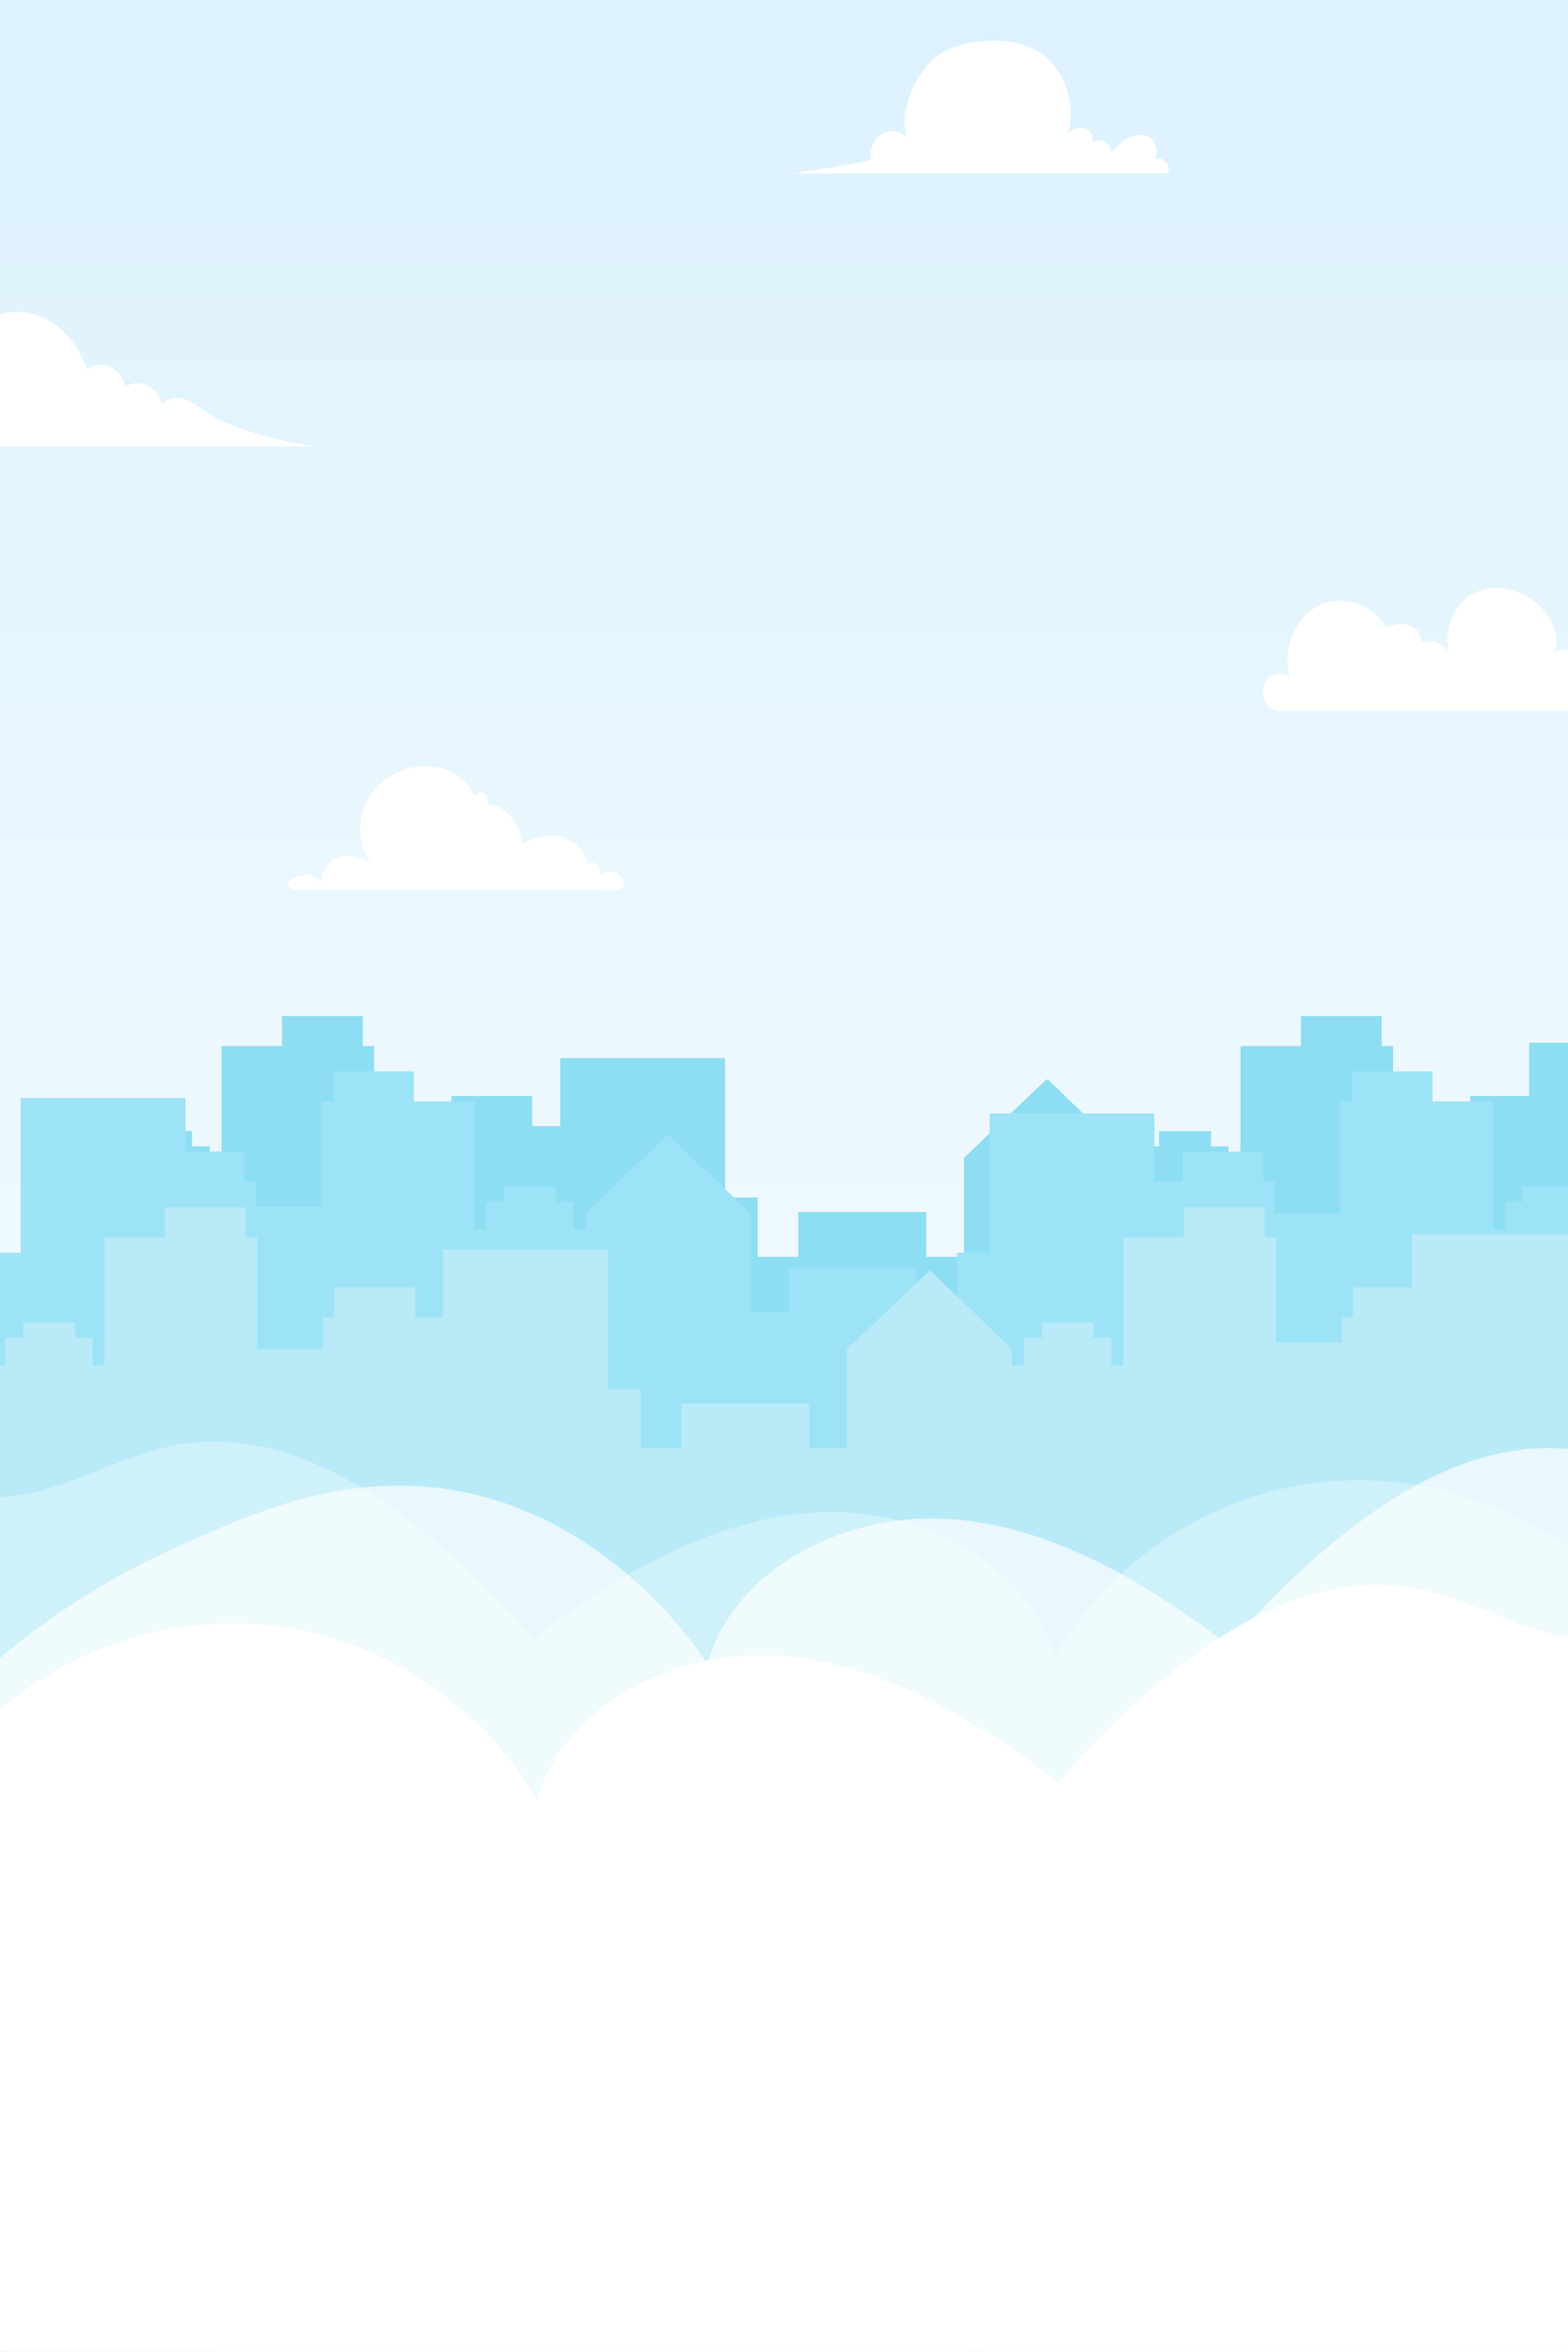 <?xml version="1.0" encoding="utf-8"?>
<!-- Generator: Adobe Illustrator 22.1.0, SVG Export Plug-In . SVG Version: 6.00 Build 0)  -->
<svg version="1.1" id="图层_1" xmlns="http://www.w3.org/2000/svg" xmlns:xlink="http://www.w3.org/1999/xlink" x="0px" y="0px"
	 viewBox="0 0 850.7 1275.6" style="enable-background:new 0 0 850.7 1275.6;" xml:space="preserve">
<rect x="0" y="0" width="850.7" height="1275.6" fill="#333333" stroke="none"/>
<style type="text/css">
	.st0{fill:url(#SVGID_1_);}
	.st1{fill:#8DDDF3;}
	.st2{fill:#9DE3F7;}
	.st3{fill:#B9EAF8;}
	.st4{fill:#FFFFFF;}
	.st5{opacity:0.31;}
	.st6{opacity:0.68;}
	.st7{opacity:0.27;}
	.st8{fill:none;}
</style>
<linearGradient id="SVGID_1_" gradientUnits="userSpaceOnUse" x1="433.118" y1="-7" x2="433.118" y2="1291">
	<stop  offset="0" style="stop-color:#DCF2FE"/>
	<stop  offset="1" style="stop-color:#FFFFFF"/>
</linearGradient>
<rect x="-3.8" y="-7" class="st0" width="873.8" height="1298"/>
<g>
	<polygon class="st1" points="59.8,636.8 66.4,636.8 66.4,621.8 76,621.8 76,613.5 104.2,613.5 104.2,621.8 113.8,621.8 
		113.8,636.8 120.2,636.8 120.2,567.4 153,567.4 153,551.1 196.8,551.1 196.8,567.4 203,567.4 203,628 238.7,628 238.7,610.8 
		244.9,610.8 244.9,594.5 288.7,594.5 288.7,610.8 303.9,610.8 303.9,573.9 393.4,573.9 393.4,649.5 411.1,649.5 411.1,681.7 
		433.1,681.7 433.1,657.4 502.5,657.4 502.5,681.7 523,681.7 523,628 545.4,606.7 567.8,585.4 567.8,586 568.4,585.4 612.5,628 
		612.5,636.8 619.2,636.8 619.2,621.8 628.8,621.8 628.8,613.5 657,613.5 657,621.8 666.5,621.8 666.5,636.8 673,636.8 673,567.4 
		705.8,567.4 705.8,551.1 749.6,551.1 749.6,567.4 755.8,567.4 755.8,624.5 791.5,624.5 791.5,610.8 797.7,610.8 797.7,594.5 
		829.6,594.5 829.6,565.6 919.1,565.6 919.1,649.5 934,649.5 934,996.4 59.8,996.4 	"/>
	<polygon class="st2" points="870.5,666.8 863.8,666.8 863.8,651.9 854.2,651.9 854.2,643.5 826.1,643.5 826.1,651.9 816.5,651.9 
		816.5,666.8 810,666.8 810,597.4 777.2,597.4 777.2,581.1 733.4,581.1 733.4,597.4 727.3,597.4 727.3,658.1 691.6,658.1 
		691.6,640.8 685.4,640.8 685.4,624.6 641.6,624.6 641.6,640.8 626.3,640.8 626.3,603.9 536.9,603.9 536.9,679.5 519.2,679.5 
		519.2,711.7 497.1,711.7 497.1,687.4 427.8,687.4 427.8,711.7 407.2,711.7 407.2,658.1 384.9,636.8 362.5,615.5 362.5,616 
		361.9,615.5 317.8,658.1 317.8,666.8 311.1,666.8 311.1,651.9 301.5,651.9 301.5,643.5 273.3,643.5 273.3,651.9 263.7,651.9 
		263.7,666.8 257.3,666.8 257.3,597.4 224.5,597.4 224.5,581.1 180.7,581.1 180.7,597.4 174.5,597.4 174.5,654.5 138.8,654.5 
		138.8,640.8 132.6,640.8 132.6,624.6 100.7,624.6 100.7,595.6 11.2,595.6 11.2,679.5 -3.8,679.5 -3.8,1026.4 870.5,1026.4 	"/>
	<polygon class="st3" points="-3.8,740.6 2.9,740.6 2.9,725.6 12.5,725.6 12.5,717.3 40.7,717.3 40.7,725.6 50.3,725.6 50.3,740.6 
		56.7,740.6 56.7,671.2 89.5,671.2 89.5,654.9 133.3,654.9 133.3,671.2 139.5,671.2 139.5,731.8 175.2,731.8 175.2,714.6 
		181.4,714.6 181.4,698.3 225.2,698.3 225.2,714.6 240.4,714.6 240.4,677.7 329.9,677.7 329.9,753.3 347.6,753.3 347.6,785.5 
		369.6,785.5 369.6,761.2 438.9,761.2 438.9,785.5 459.5,785.5 459.5,731.8 481.9,710.5 504.3,689.2 504.3,689.8 504.9,689.2 
		549,731.8 549,740.6 555.7,740.6 555.7,725.6 565.3,725.6 565.3,717.3 593.4,717.3 593.4,725.6 603,725.6 603,740.6 609.5,740.6 
		609.5,671.2 642.3,671.2 642.3,654.9 686.1,654.9 686.1,671.2 692.3,671.2 692.3,728.3 728,728.3 728,714.6 734.1,714.6 
		734.1,698.3 766.1,698.3 766.1,669.4 855.6,669.4 855.6,753.3 870.5,753.3 870.5,1100.2 -3.8,1100.2 	"/>
</g>
<path class="st4" d="M634.1,90.6c-1.1-3.3-4.9-5.7-7.9-4.3c2.5-3.4,1.1-9.1-2.3-11.5c-3.4-2.4-7.9-2-11.5-0.1
	c-3.6,1.9-6.6,5-9.5,8.1c0.2-5.3-6.9-8.8-10.3-5.1c1.2-3.3-1.1-7.2-4.2-8.1c-3.1-1-6.4,0.4-8.9,2.6c4.3-15.7-1.8-34.1-14.3-43
	c-10-7-22.6-8-34.3-6.6c-7.5,0.9-15,2.7-21.4,7.1c-6.8,4.7-11.8,12.1-15.1,20.1c-3.2,7.8-5,16.8-2.4,24.8c-3.5-3.9-9.5-4.7-13.8-2
	c-4.3,2.7-6.7,8.8-5.5,14.1C459.1,90,430.4,94,430.4,94h202l0,0C633.8,93.6,634.6,92,634.1,90.6z"/>
<path class="st4" d="M338.3,478.9c-0.6-2.7-3.1-5.6-4.9-6c-2.6-0.6-5.3,0.4-7.8,1.3c1.4-3.8-3.5-8.1-6.6-5.8
	c-2-7.6-8.4-13.1-15.4-14.7c-7-1.6-14.4,0.5-20.6,4.4c0-11.1-8.6-21.4-18.6-22.1c0.9-2,0.1-4.7-1.7-5.8c-1.8-1-4.3-0.2-5.3,1.8
	c-4.9-12.5-19-18-31.3-16.2c-10.8,1.6-21.4,8.1-26.9,18.4c-5.5,10.4-5.2,24.7,1.9,33.8c-5.1-3.1-11.2-4.9-16.9-3.2
	c-5.7,1.7-10.4,7.7-9.9,14.1c-4.4-6.2-14.3-5.8-18.4,0.6c0.6,1.9,2.2,3.1,4,3.1c17.3,0,34.6,0,51.8,0c30,0,60.1,0,90.1,0
	c7.2,0,14.5,0,21.7,0c2.6,0,12.9,1.4,14.4-1.3C338.5,480.8,338.6,479.9,338.3,478.9z"/>
<path class="st4" d="M752.8,340c3.8-1.2,8-2.2,11.8-0.9c3.8,1.3,7,5.6,6.1,9.9c6.6-3.5,15.7,1.3,17.2,9.2c-6.6-12.2-0.5-29.6,11-36
	c11.5-6.4,26.2-2.9,36.1,6.3c6.8,6.3,11.8,16.8,8.5,25.9c5.2-4.9,14.9-0.3,15.2,7.3c5-4.7,14.3-0.2,14.6,7c2.2-3,6.3-3.4,9.7-2.3
	c3.3,1.2,6.2,3.6,9.2,5.6c10.6,7,31.9,12,44.1,13.5h-242c-9.8,0-12.8-14.8-3.9-19.2c0.1,0,0.2-0.1,0.2-0.1c3-1.2,6.7-1.2,9.1,1.2
	c-4.2-14.6,2.7-32.1,15.3-38.7c12.6-6.6,29.3-1.4,36.9,11.4"/>
<path class="st4" d="M112.7,224c-4-2.7-7.8-5.9-12.3-7.4c-4.5-1.6-10-1-13,3.1c-0.5-9.7-12.8-15.6-19.6-9.4
	c-0.4-10.1-13.4-16.4-20.4-9.7c-20.4-54.3-80.1-28.3-73.1,5.4c-8.2-1.1-15,7.1-11.2,15.8c0.2,0.5,0,1.3-0.6,1.2
	c-10.6-1.5-14.2,10.3-10.6,19.1h219.7C155.4,240.1,126.8,233.3,112.7,224z"/>
<g>
	<path class="st4" d="M-11.1,962.7c-10.4-5.9-3.4-21.7,5.2-29.9c41.6-39.6,102.3-58.7,159.5-50.3s109.6,44.2,137.7,94
		c15.2-53,77-82.7,132.8-78.3s105.7,34.9,150.1,68.4c84.3-95.6,145.2-110.9,186.1-106.2c46.1,5.3,73.3,36.9,131.9,28.4
		c46.9-6.8,64.1-32,90.5-22.8c34.3,12,48,67.7,48.1,100.9c0.3,97.5-19.8,195-58.7,284.6c-13.8,31.9-30.7,63.6-57.5,86.1
		c-26.6,22.3-60.7,33.7-94.6,42c-85.4,20.9-174.1,24.9-262.1,23.7c-160.9-2.2-322.1-22-476.3-67c-61.7-18-123-40.5-175.4-77.3
		c-52.4-36.8-95.4-89.6-109.3-151.5c-19.6-87.4,44.5-157.4,56.6-171.2"/>
</g>
<g class="st5">
	<path class="st4" d="M874.8,885c10.4-5.9,3.4-21.7-5.2-29.9C828,815.6,767.2,796.4,710,804.8s-109.6,44.2-137.7,94
		c-15.2-53-77-82.7-132.8-78.3c-55.7,4.4-105.7,34.9-150.1,68.4c-84.3-95.6-145.2-110.9-186.1-106.2c-46.1,5.3-73.3,36.9-131.9,28.4
		c-46.9-6.8-64.1-32-90.5-22.8c-34.3,12-48,67.7-48.1,100.9c-0.3,97.5,19.8,195,58.7,284.6c13.8,31.9,30.7,63.6,57.5,86.1
		c26.6,22.3,60.7,33.7,94.6,42c85.4,20.9,174.1,24.9,262.1,23.7c160.9-2.2,322.1-22,476.3-67c61.7-18,123-40.5,175.4-77.3
		c52.4-36.8,95.4-89.6,109.3-151.5c19.6-87.4-44.5-157.4-56.6-171.2"/>
</g>
<g class="st6">
	<path class="st4" d="M-10.1,908.1c21.4-19.3,55.4-45.9,102.6-67.4c44.2-20.1,93.8-42.6,153.6-32.4c78.9,13.5,124.9,75.3,137.7,94
		c15.2-53,77-82.7,132.8-78.3s105.7,34.9,150.1,68.4c84.3-95.6,145.2-110.9,186.1-106.2c46.1,5.3,73.3,36.9,131.9,28.4
		c46.9-6.8,64.1-32,90.5-22.8c34.3,12,48,67.7,48.1,100.9c0.3,97.5-19.8,195-58.7,284.6c-13.8,31.9-30.7,63.6-57.5,86.1
		c-26.6,22.3-60.7,33.7-94.6,42c-85.4,20.9-174.1,24.9-262.1,23.7c-160.9-2.2-322.1-22-476.3-67c-61.7-18-123-40.5-175.4-77.3
		c-40.3-28.4-97.6-74.8-109.3-151.5c-13.5-88.5,44.5-157.4,56.6-171.2"/>
</g>
<g class="st6">
	<path class="st4" d="M-3.8,1222.7c26.3-30.2,68.9-45.9,108.9-40.1s76.2,32.9,92.5,69.4c51.4-53.2,153-44.1,193.8,17.4
		c19.5-38.5,65.5-60,109.1-57.4c43.6,2.6,84,26.3,113.3,58.2c-4.7-40.1,19-81.8,56.2-98.9c37.1-17,84.9-8,113,21.3
		c20.1-40.1,47.9-78.4,87.6-100.1c39.7-21.7,93.2-23.1,128.1,5.6c38.1,31.4,43.7,88.5,29.5,135.4c-29.9,41.6-76.4,97.2-144.4,149.1
		c-220.8,168.5-601,246.3-784.1,67.3C66.9,1417.6,13.4,1350.9-3.8,1222.7z"/>
</g>
<g class="st6">
	<path class="st4" d="M923.8,1238.3c-26.3-30.2-68.9-45.9-108.9-40.1c-40,5.8-76.2,32.9-92.5,69.4c-51.4-53.2-153-44.1-193.8,17.4
		c-19.5-38.5-65.5-60-109.1-57.4c-43.6,2.6-84,26.3-113.3,58.2c4.7-40.1-19-81.8-56.2-98.9s-84.9-8-113,21.3
		c-20.1-40.1-47.9-78.4-87.6-100.1c-39.7-21.7-93.2-23.1-128.1,5.6c-38.1,31.4-43.7,88.5-29.5,135.4
		c29.9,41.6,76.4,97.2,144.4,149.1c220.8,168.5,601,246.3,784.1,67.3C853.2,1433.2,906.7,1366.5,923.8,1238.3z"/>
</g>
<g class="st7">
	<path class="st4" d="M-0.1,1039.9c18.5-25.9,57-28.7,82.9-11.3c25.9,17.3,40.2,49.8,44.2,82.1c81.2-41.6,119.8-34,140-19.1
		c22.9,16.8,47,60.9,52.4,68.5l0,0c9.5-3.9,25.5-8.9,45.2-7.6c8,0.5,49.3,3.3,73.8,40c0,0,24.9,36.6,11.7,81.5
		c-1.7,5.7-4.2,11.5-9.1,14.5c-4,2.4-8.7,2.5-13.3,2.5c-155.4,0.5-314.4,0.5-461.1-54.4c-2.5-0.9-3.5-5.6-2.4-6.1
		c0.2-0.1,0.6,0.1,1.1,0.4"/>
</g>
<g class="st7">
	<path class="st4" d="M935.6,998.3c-18.5-25.9-57-28.7-82.9-11.3s-40.2,49.8-44.2,82.1c-81.2-41.6-119.8-34-140-19.1
		c-22.9,16.8-47,60.9-52.4,68.5l0,0c-9.5-3.9-25.5-8.9-45.2-7.6c-8,0.5-49.3,3.3-73.8,40c0,0-24.9,36.6-11.7,81.5
		c1.7,5.7,4.2,11.5,9.1,14.5c4,2.4,8.7,2.5,13.3,2.5c155.4,0.5,314.4,0.5,461.1-54.4c2.5-0.9,3.5-5.6,2.4-6.1
		c-0.2-0.1-0.6,0.1-1.1,0.4"/>
</g>
<rect x="-3.8" y="-7" transform="matrix(-1 -4.421098e-11 4.421098e-11 -1 866.236 1284)" class="st8" width="873.8" height="1298"/>
</svg>
